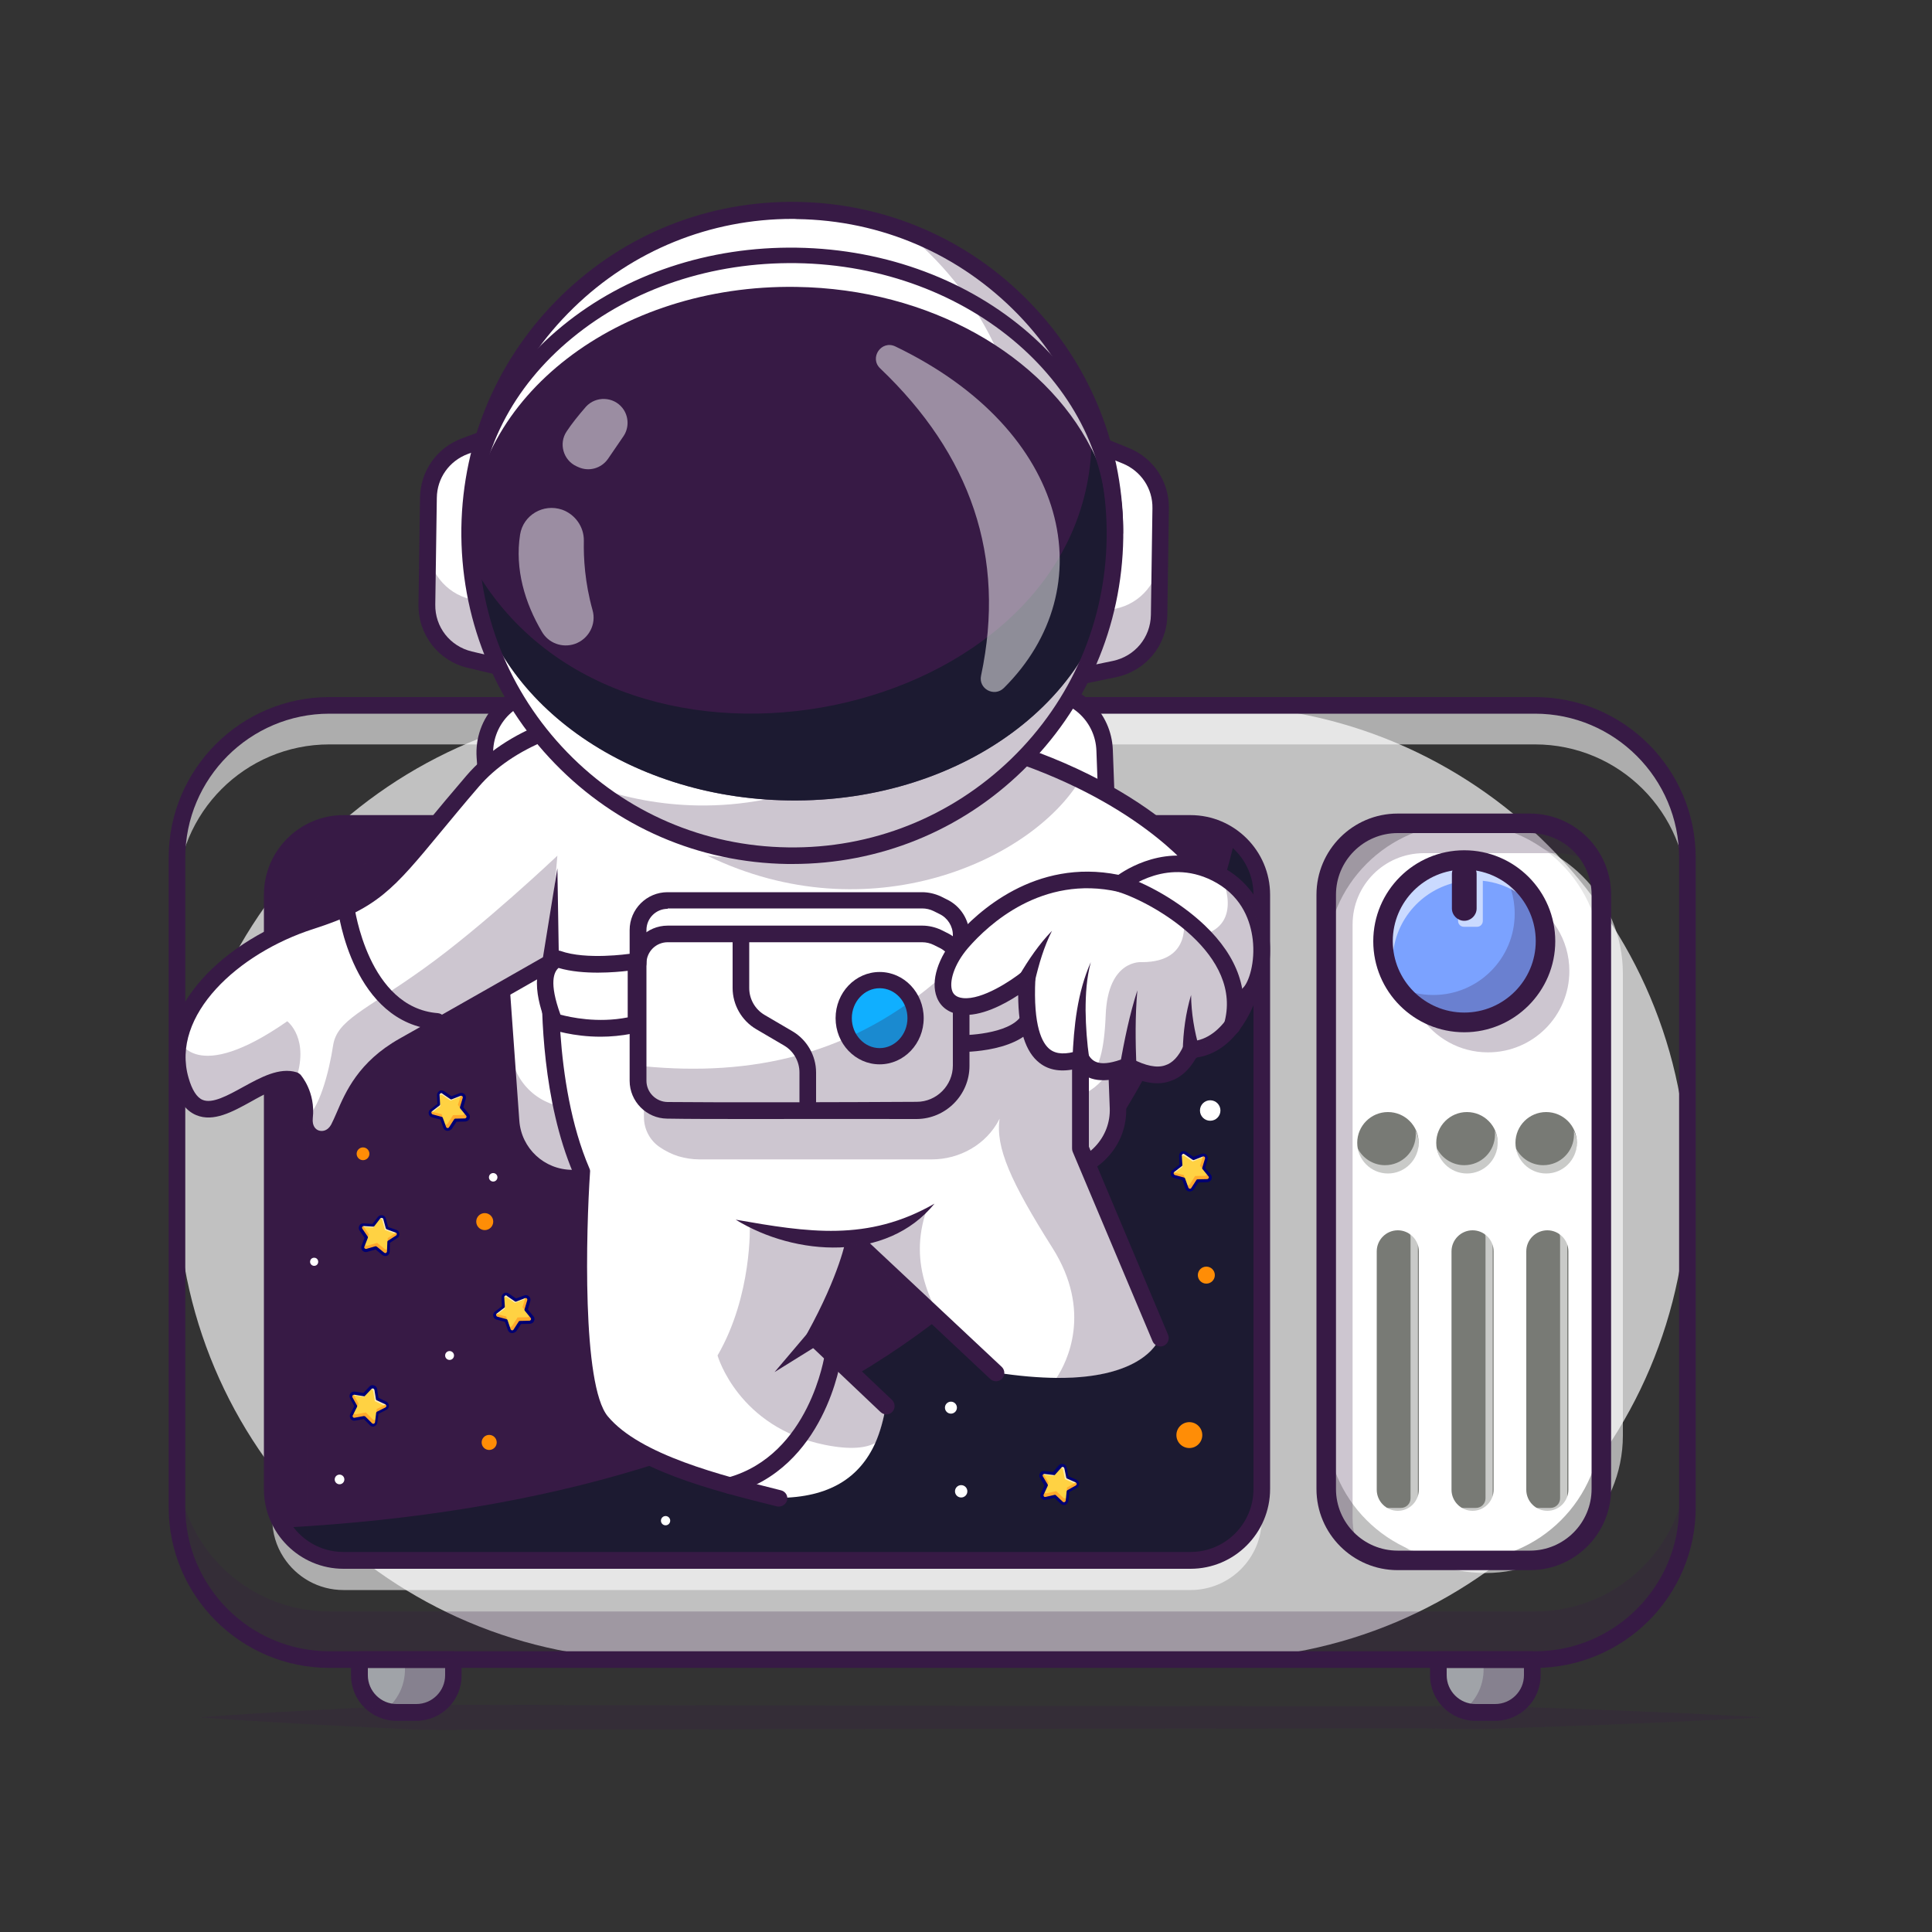 <?xml version="1.0" encoding="utf-8"?>
<!-- Generator: Adobe Illustrator 25.0.0, SVG Export Plug-In . SVG Version: 6.00 Build 0)  -->
<svg version="1.1" id="Layer_1" xmlns="http://www.w3.org/2000/svg" xmlns:xlink="http://www.w3.org/1999/xlink" x="0px" y="0px"
	 viewBox="0 0 1000 1000" style="enable-background:new 0 0 1000 1000;" xml:space="preserve">
<rect x="0" y="0" width="1000" height="1000" fill="#333333" stroke="none"/>
<style type="text/css">
	.st0{fill:#A0A3A8;}
	.st1{fill:#C1C1C1;}
	.st2{opacity:0.25;}
	.st3{fill:#371A45;}
	.st4{opacity:0.6;}
	.st5{fill:#FFFFFF;}
	.st6{opacity:0.7;}
	.st7{fill:#111A28;}
	.st8{fill:#10AFFF;}
	.st9{opacity:0.5;}
	.st10{fill:#7BA2FF;}
	.st11{fill:#787A75;}
	.st12{fill:#FFD243;}
	.st13{fill:#FFA92C;}
	.st14{fill:#000072;}
	.st15{fill:#FF8D06;}
</style>
<g>
	<g>
		<path class="st0" d="M234.7,859v8.2c0,10.6-8.6,19.2-19.2,19.2h-10.2c-2.1,0-4.1-0.3-6-1c-7.7-2.5-13.2-9.8-13.2-18.3V859
			L234.7,859L234.7,859z"/>
	</g>
	<g>
		<path class="st0" d="M768.8,886.4L768.8,886.4c-13.4,0-24.3-10.9-24.3-24.3V859h48.6v3.1C793.1,875.5,782.2,886.4,768.8,886.4z"/>
	</g>
	<g>
		<path class="st1" d="M626.5,859H338.6c-136.4,0-246.9-110.6-246.9-247l0,0c0-136.4,110.6-246.9,246.9-246.9h287.9
			c136.4,0,247,110.6,247,246.9l0,0C873.4,748.5,762.9,859,626.5,859z"/>
	</g>
	<g class="st2">
		<path class="st3" d="M873.4,755.2v24.9c0,43.6-35.3,78.9-78.9,78.9h-624c-43.6,0-78.9-35.3-78.9-78.9v-24.9
			c0,43.6,35.3,78.9,78.9,78.9h624C838.1,834.1,873.4,798.8,873.4,755.2z"/>
	</g>
	<g class="st4">
		<path class="st5" d="M653.1,478.5v307.6c0,20.4-16.5,36.9-36.9,36.9H177.8c-13,0-24.4-6.7-31-16.9c-3.8-5.8-5.9-12.7-5.9-20.1
			V478.5c0-20.4,16.5-36.9,36.9-36.9h438.4c8.7,0,16.8,3,23.1,8.1h0C647.7,456.5,653.1,466.8,653.1,478.5z"/>
	</g>
	<g class="st4">
		<path class="st5" d="M873.4,444v20.2c0-43.6-35.3-78.9-78.9-78.9h-624c-43.6,0-78.9,35.3-78.9,78.9V444
			c0-43.6,35.3-78.9,78.9-78.9h624C838.1,365.1,873.4,400.5,873.4,444z"/>
	</g>
	<g>
		<path class="st3" d="M653.1,463.1v307.6c0,20.4-16.5,36.9-36.9,36.9H177.8c-13,0-24.4-6.7-31-16.9c-3.8-5.8-5.9-12.7-5.9-20.1
			V463.1c0-20.4,16.5-36.9,36.9-36.9h438.4c8.7,0,16.8,3,23.1,8.1h0C647.7,441.1,653.1,451.5,653.1,463.1z"/>
	</g>
	<g class="st2">
		<path class="st3" d="M650.9,450.5c-5-2.5-10.7-4-16.7-4H195.8c-20.4,0-36.9,16.5-36.9,36.9v307.6c0,4.5,0.8,8.7,2.2,12.6
			c-5.9-3-10.8-7.5-14.3-12.9c-3.8-5.8-5.9-12.7-5.9-20.1V463.1c0-20.4,16.5-36.9,36.9-36.9h438.4c8.7,0,16.8,3,23.1,8.1h0
			C644.5,438.5,648.6,444.1,650.9,450.5z"/>
	</g>
	<g class="st6">
		<path class="st7" d="M653.1,463.1v307.6c0,20.4-16.5,36.9-36.9,36.9H177.8c-13,0-24.4-6.7-31-16.9
			c273.4-14.8,438-133.1,492.5-356.5h0C647.7,441.1,653.1,451.5,653.1,463.1z"/>
	</g>
	<g>
		<path class="st3" d="M616.2,812H177.8c-22.7,0-41.2-18.5-41.2-41.2V463.1c0-22.7,18.5-41.2,41.2-41.2h438.4
			c22.7,0,41.2,18.5,41.2,41.2v307.6C657.4,793.5,638.9,812,616.2,812z M177.8,430.5c-18,0-32.6,14.6-32.6,32.6v307.6
			c0,18,14.6,32.6,32.6,32.6h438.4c18,0,32.6-14.6,32.6-32.6V463.1c0-18-14.6-32.6-32.6-32.6L177.8,430.5L177.8,430.5z"/>
	</g>
	<g class="st4">
		<path class="st5" d="M768.8,814.2L768.8,814.2c-39.3,0-71.2-31.9-71.2-71.2V503.9c0-39.3,31.9-71.2,71.2-71.2l0,0
			c39.3,0,71.2,31.9,71.2,71.2V743C840,782.3,808.1,814.2,768.8,814.2z"/>
	</g>
	<g>
		<path class="st5" d="M757.7,807.7L757.7,807.7c-39.3,0-71.2-31.9-71.2-71.2V497.4c0-39.3,31.9-71.2,71.2-71.2l0,0
			c39.3,0,71.2,31.9,71.2,71.2v239.1C828.8,775.8,797,807.7,757.7,807.7z"/>
	</g>
	<g class="st2">
		<path class="st3" d="M825.3,447.4c-5.7-3.7-12.5-5.8-19.8-5.8H737c-20.4,0-36.9,16.5-36.9,36.9v307.6c0,5.6,1.3,11,3.5,15.8
			c-10.3-6.6-17.1-18.1-17.1-31.2V463.1c0-20.4,16.5-36.9,36.9-36.9h68.5C806.7,426.2,819.4,434.8,825.3,447.4z"/>
	</g>
	<g>
		<path class="st3" d="M791.9,812.7h-68.5c-23.1,0-42-18.8-42-42V463.1c0-23.1,18.8-42,42-42h68.5c23.1,0,42,18.8,42,42v307.6
			C833.9,793.9,815.1,812.7,791.9,812.7z M723.4,431.2c-17.6,0-31.9,14.3-31.9,31.9v307.6c0,17.6,14.3,31.9,31.9,31.9h68.5
			c17.6,0,31.9-14.3,31.9-31.9V463.1c0-17.6-14.3-31.9-31.9-31.9L723.4,431.2L723.4,431.2z"/>
	</g>
	<g>
		<path class="st3" d="M794.5,863.3h-624c-45.9,0-83.2-37.3-83.2-83.2V444c0-45.9,37.3-83.2,83.2-83.2h624
			c45.9,0,83.2,37.3,83.2,83.2v336.1C877.8,826,840.4,863.3,794.5,863.3z M170.5,369.4c-41.1,0-74.6,33.5-74.6,74.6v336.1
			c0,41.1,33.5,74.6,74.6,74.6h624c41.1,0,74.6-33.5,74.6-74.6V444c0-41.1-33.5-74.6-74.6-74.6L170.5,369.4L170.5,369.4z"/>
	</g>
	<g>
		<g>
			<path class="st5" d="M284.6,357.8h-1.9c-18.4,0-33,15.6-31.7,34l13.4,188.5c1.2,16.8,15.3,29.7,32.1,29.5l250.8-3.6
				c17.8-0.3,32-15.1,31.3-33l-6.9-184.9c-0.6-17.1-14.7-30.6-31.7-30.6L284.6,357.8L284.6,357.8z"/>
		</g>
		<g class="st2">
			<path class="st3" d="M547.4,606.2l-250.8,3.6c-16.9,0.2-30.9-12.7-32.1-29.5L251,391.8c-0.3-4.5,0.3-8.8,1.7-12.7l11.7,164.6
				c1.2,16.8,15.3,29.7,32.1,29.5l250.8-3.6c14.6-0.2,26.7-10.2,30.3-23.7l1,27.3C579.4,591,565.2,605.9,547.4,606.2z"/>
		</g>
		<g>
			<path class="st3" d="M296.1,614.1c-18.9,0-34.6-14.6-36-33.5l-13.4-188.5c-0.7-10,2.8-19.9,9.6-27.1c6.8-7.3,16.4-11.5,26.4-11.5
				H540c19.5,0,35.3,15.2,36,34.7l6.9,184.9c0.4,9.8-3.1,19.1-9.9,26.2c-6.7,7.1-15.8,11.1-25.6,11.2l-250.8,3.6
				C296.5,614.1,296.3,614.1,296.1,614.1z M282.7,362.1c-7.7,0-14.8,3.1-20.1,8.7c-5.2,5.6-7.8,13-7.3,20.7L268.8,580
				c1,14.4,13,25.5,27.4,25.5c0.1,0,0.3,0,0.4,0l250.8-3.6c7.5-0.1,14.4-3.1,19.5-8.5c5.1-5.4,7.8-12.5,7.5-19.9l-6.9-184.9
				c-0.5-14.8-12.6-26.4-27.4-26.4H282.7z"/>
		</g>
		<g>
			<path class="st5" d="M558.9,594.1l41.4,98.2c0,0-6.4,21.3-53.5,20.9c-8.9-0.1-19.3-0.9-31.4-2.8L442,641.6c0,0-0.1,0.5-0.3,1.6
				c-0.3,1.5-1,4.1-2.1,7.6c-2.3,7.3-6.6,18.8-14.4,33.9c-1.2,2.4-2.5,4.8-4,7.4l37.3,35.4c-1.1,7.1-2.9,13.5-5.4,19.3
				c-8,17.8-23.5,28.4-50.3,28.5c-32.1-8-74.4-18.6-91.9-39.7c-17.6-21.1-10.2-129.4-10.2-129.4c-20-46.3-16-108.5-16-108.5
				s-0.9,0.5-2.4,1.4c-10.4,5.9-52.3,29.8-73.9,41.9c-24.9,13.9-28.4,33-33.7,42.8c-5.1,9.4-17.8,6.3-17.6-4.5c0-0.5,0-0.9,0.1-1.4
				c1.1-9.5-2.9-16.1-4.6-18.4c-0.4-0.6-0.7-0.9-0.7-0.9c-18.8-5.7-48.2,36.5-58.8,0c-2.1-7.2-2.2-14.3-0.8-21.1v0
				c5.6-27.8,36.9-51.2,68.4-61.3c39.2-12.5,41.7-23.6,83.6-72.3c41.9-48.7,146.4-45.7,243.6-24.6s132.6,69,132.6,69l-61.6,97.9
				L558.9,594.1L558.9,594.1z"/>
		</g>
		<g>
			<ellipse class="st8" cx="455.3" cy="527" rx="18.6" ry="19.7"/>
		</g>
		<g>
			<path class="st3" d="M497.8,544.5c-0.1,0-0.2,0-0.3,0c-2.4,0-4.3-2-4.3-4.4c0-2.4,2-4.3,4.3-4.3c0,0,0,0,0,0l0,0
				c8.4,0,30.7-2.2,32.4-13.5c1.5-10-0.6-16.1-2.2-19.1l-17.9,7.4c-2.2,0.9-4.7-0.1-5.6-2.4c-0.9-2.2,0.2-4.7,2.3-5.6l21.1-8.7
				c1.6-0.7,3.5-0.3,4.7,0.9c0.4,0.4,9,9.3,6.1,28.8C535.4,543.9,501.6,544.5,497.8,544.5z"/>
		</g>
		<g>
			<path class="st3" d="M458.8,732.1c-1.1,0-2.1-0.4-3-1.2l-37.3-35.4c-1.4-1.3-1.8-3.5-0.8-5.2c17-30.8,20.2-48.9,20.2-49.1
				c0.3-1.6,1.4-2.9,2.9-3.4s3.2-0.2,4.3,0.9l73.4,68.8c1.7,1.6,1.8,4.4,0.2,6.1s-4.4,1.8-6.1,0.2l-68-63.8
				c-2.3,8-7.4,22.2-17.8,41.5l34.9,33.1c1.7,1.6,1.8,4.4,0.2,6.1C461.1,731.6,460,732.1,458.8,732.1z"/>
		</g>
		<g>
			<path class="st3" d="M403.1,779.8c-0.4,0-0.7,0-1-0.1c-33.7-8.4-75.7-18.9-94.2-41.1c-17.7-21.2-12.2-116.1-11.2-131.4
				c-15.8-37.3-16.6-83.4-16.2-101.7c-14.8,8.5-50.4,28.7-69.6,39.5c-18.8,10.5-24.6,24.1-28.8,34.1c-1.1,2.5-2.1,4.9-3.2,7
				c-3.4,6.3-10,9.3-16.3,7.3c-5.3-1.7-10.2-7.1-9.3-15.6c0.8-7.5-2-12.8-3.5-14.9c-5.4-0.7-12.8,3.3-19.9,7.3
				c-9.6,5.3-19.4,10.7-28.3,7c-5.6-2.3-9.6-7.9-12.2-17c-11.2-38.7,27.9-74.1,70.4-87.7c30.6-9.8,37.8-18.5,61.7-47.3
				c5.7-6.9,12.1-14.6,20-23.8c20.2-23.5,55.2-37,104.1-40c40.4-2.5,90.1,2.3,143.6,14c97.6,21.2,133.7,68.7,135.1,70.7
				c1.1,1.4,1.1,3.4,0.2,4.9l-60.9,96.8v45.7l41,97.4c0.9,2.2-0.1,4.7-2.3,5.7c-2.2,0.9-4.7-0.1-5.7-2.3l-41.4-98.2
				c-0.2-0.5-0.3-1.1-0.3-1.7v-47.8c0-0.8,0.2-1.6,0.7-2.3l59.9-95.2c-8.4-9.5-45.9-47.3-128.2-65.2
				c-117.5-25.5-204.7-17.1-239.4,23.2c-7.9,9.1-14.2,16.9-19.9,23.7c-24.4,29.5-32.6,39.4-65.7,50c-39.1,12.5-74.1,44.8-64.7,77.1
				c1.8,6.3,4.3,10.2,7.3,11.4c5,2.1,13-2.3,20.8-6.6c9.3-5.1,18.9-10.4,27.8-7.7c0.8,0.2,1.4,0.7,2,1.2c0.3,0.4,7.9,8.9,6.4,22.6
				c-0.4,3.9,1.4,5.9,3.3,6.4c1.8,0.5,4.4,0.1,6.2-3.1c0.9-1.7,1.8-3.8,2.9-6.3c4.5-10.5,11.2-26.2,32.5-38.2
				c24.6-13.8,75.8-43,76.3-43.3c1.4-0.8,3.1-0.8,4.4,0.1c1.4,0.8,2.1,2.4,2,3.9c0,0.6-3.7,61.7,15.6,106.5c0.3,0.6,0.4,1.3,0.3,2
				c-2,29.6-4.3,110.1,9.2,126.3c16.7,20,58.9,30.6,89.7,38.3c2.3,0.6,3.7,2.9,3.1,5.2C406.8,778.5,405,779.8,403.1,779.8z"/>
		</g>
		<g>
			<path class="st3" d="M377.9,773.3c-1.9,0-3.6-1.3-4.2-3.2c-0.6-2.3,0.7-4.7,3-5.3c42.4-11.7,50.1-63.3,50.2-63.8
				c0.3-2.4,2.5-4,4.9-3.7c2.4,0.3,4,2.5,3.7,4.9c-0.3,2.3-8.6,57.8-56.5,70.9C378.7,773.2,378.3,773.3,377.9,773.3z"/>
		</g>
		<g>
			<path class="st3" d="M280.7,497.6l7.8-48.2l0.8,48.8C289.2,504.5,280,503.8,280.7,497.6L280.7,497.6z"/>
		</g>
		<g>
			<path class="st3" d="M389.8,579.2c-17.5,0-33.4,0-44.5-0.2c-10.7-0.1-19.4-8.9-19.4-19.6v-78c0-10.8,8.8-19.6,19.6-19.6h131.8
				c3.3,0,6.7,0.8,9.7,2.2l3,1.5c7.2,3.4,11.8,10.7,11.8,18.7v67.5c0,15.1-12.3,27.4-27.3,27.5C452.3,579.1,418.9,579.2,389.8,579.2
				z M345.6,470.4c-6.1,0-11,4.9-11,11v78c0,6,4.9,10.9,10.9,11c29.4,0.3,93.5,0.1,129-0.1c10.3,0,18.7-8.5,18.7-18.8V484
				c0-4.6-2.7-8.9-6.9-10.9l-3-1.5c-1.8-0.9-3.9-1.4-6-1.4H345.6z"/>
		</g>
		<g>
			<path class="st3" d="M497.5,505.8c-2.4,0-4.3-1.9-4.3-4.3c0-4.6-2.7-8.9-6.9-10.9l-3-1.5c-1.8-0.9-3.9-1.4-6-1.4H345.6
				c-6.1,0-11,4.9-11,11c0,2.4-1.9,4.3-4.3,4.3s-4.3-1.9-4.3-4.3c0-10.8,8.8-19.6,19.6-19.6h131.8c3.3,0,6.7,0.8,9.7,2.2l3,1.5
				c7.2,3.4,11.8,10.7,11.8,18.7C501.8,503.8,499.9,505.8,497.5,505.8z"/>
		</g>
		<g>
			<g>
				<path class="st5" d="M646.5,514.5c0,0-8.4,27.9-30,28.9c-7.2,15-18.7,15.7-32.6,8.4c-6.9,2.7-13.1,3.9-17.8,2.2
					c-2.7-1-5-2.8-6.7-5.9c-18.2,5.9-29.7-2.9-27.9-41.4c0,0-19.6,15.8-33.5,14.3c-13.9-1.5-12.4-18.8,0-33.2s41.3-39.4,81.9-30.3
					c0,0,24.4-20.2,52.2-4c0,0,0,0,0,0C660,469.7,654.8,506.6,646.5,514.5z"/>
			</g>
			<g>
				<path class="st3" d="M599.1,560.7c-4.7,0-9.8-1.4-15.5-4.1c-12,4.3-20.8,3.1-26.1-3.5c-7.9,1.9-14.4,1-19.4-2.9
					c-7.3-5.6-11-17.1-11.1-35.1c-7.5,4.9-19.4,11.2-29.5,10.1c-6.1-0.7-10.6-3.8-12.6-9c-3.3-8.4,0.6-20.6,9.8-31.3
					c11-12.7,41-40.8,84.2-32.1c6.5-4.5,29.7-18.1,55.4-3.1c12.8,7.4,20.9,20.1,22.7,35.5c1.5,12.3-1.4,25.5-6.8,31.5
					c-1.8,5.2-10.8,28-31,30.7c-3.5,6.2-7.9,10.3-13.3,12.1C603.8,560.3,601.5,560.7,599.1,560.7z M583.9,547.5c0.7,0,1.4,0.2,2,0.5
					c7.1,3.7,12.9,4.9,17.2,3.4c3.8-1.2,6.9-4.5,9.4-9.9c0.7-1.4,2.1-2.4,3.7-2.5c18.2-0.8,26-25.6,26-25.8c0.2-0.7,0.6-1.4,1.2-1.9
					c3-2.9,6.4-13.2,5-25.1c-1.1-9-5.1-21.3-18.5-29.1c-24.8-14.4-46.4,2.9-47.3,3.6c-1,0.8-2.4,1.2-3.7,0.9
					c-39.7-9-67.5,17.2-77.7,28.9c-7.7,8.9-10,18-8.3,22.5c0.5,1.3,1.7,3.2,5.5,3.6c10,1.1,25.3-9.3,30.4-13.4
					c1.3-1.1,3.2-1.3,4.7-0.5c1.5,0.8,2.4,2.4,2.4,4c-1.2,24.5,3.5,33.4,7.6,36.5c3.3,2.5,8.1,2.7,14.7,0.6c2-0.6,4.1,0.2,5.1,2
					c2.1,3.8,6,7,19.1,1.8C582.9,547.6,583.4,547.5,583.9,547.5z"/>
			</g>
			<g>
				<path class="st3" d="M637.6,535.7c-0.4,0-0.8-0.1-1.2-0.2c-2.3-0.7-3.6-3.1-2.9-5.4c10.6-36-36.5-62.8-54.8-68.5
					c-2.3-0.7-3.5-3.1-2.8-5.4c0.7-2.3,3.1-3.5,5.4-2.8c11.4,3.5,28.8,12.8,42.1,25.4c17.5,16.6,23.8,35.2,18.4,53.8
					C641.1,534.4,639.4,535.7,637.6,535.7z"/>
			</g>
			<g>
				<path class="st3" d="M527.5,505c4.9-8.3,10.3-16.3,17-23.2c-4.2,8.3-6.8,17.3-8.9,26.3C533.8,514.6,524.5,511,527.5,505
					L527.5,505z"/>
			</g>
			<g>
				<path class="st3" d="M555.1,548.4c0.7-17.1,2.5-34.7,9.5-50.4c-2.2,8.2-2.7,16.6-2.7,25c0.1,8.3,0.7,16.8,1.9,24.9
					C564.4,554,555.3,554.6,555.1,548.4L555.1,548.4z"/>
			</g>
			<g>
				<path class="st3" d="M579.6,551.6c2.4-13.2,5-26.3,9.1-39c-1.2,13.2-1,26.4-0.5,39.6C588.2,558.5,578.8,557.9,579.6,551.6
					L579.6,551.6z"/>
			</g>
			<g>
				<path class="st3" d="M612.2,544c0.2-9.9,1.5-19.6,4.3-29c0.1,9.4,1.7,18.8,4.3,27.8C622.4,549.3,612.5,550.7,612.2,544
					L612.2,544z"/>
			</g>
			<g class="st2">
				<path class="st3" d="M646.5,514.5c0,0-8.4,27.9-30,28.9c-7.2,15-18.7,15.7-32.6,8.4c-6.9,2.7-13.1,3.9-17.8,2.2
					c2-1.9,5.4-8.2,6.2-28.5c1.1-29.3,18.8-27.5,18.8-27.5c26.5,0,21.4-22.8,21.4-22.8l9.9,8.8c21.5-6,10.1-29.7,9.8-30.5
					C660,469.7,654.8,506.6,646.5,514.5z"/>
			</g>
		</g>
		<g>
			<path class="st3" d="M418.1,574.6c-2.4,0-4.3-1.9-4.3-4.3v-15.2c0-5.7-3-11-7.9-13.9l-14.5-8.5c-7.5-4.4-12.2-12.6-12.2-21.3
				v-24.2c0-2.4,1.9-4.3,4.3-4.3s4.3,1.9,4.3,4.3v24.2c0,5.7,3,11,7.9,13.9l14.5,8.5c7.5,4.4,12.2,12.6,12.2,21.3v15.2
				C422.5,572.7,420.5,574.6,418.1,574.6z"/>
		</g>
		<g>
			<path class="st3" d="M455.3,550.9c-12.6,0-22.8-10.7-22.8-23.9c0-13.2,10.2-23.9,22.8-23.9s22.8,10.7,22.8,23.9
				C478.1,540.2,467.9,550.9,455.3,550.9z M455.3,511.5c-7.9,0-14.4,7-14.4,15.5c0,8.5,6.5,15.5,14.4,15.5s14.4-7,14.4-15.5
				C469.7,518.4,463.3,511.5,455.3,511.5z"/>
		</g>
		<g>
			<path class="st5" d="M326.4,530.7c-21.3,4.3-39.6-2-39.6-2c-5.9-15.6-7-27.6,1.8-32.5c14.5,5.3,37.9,1.7,37.9,1.7h2.8v32.2
				L326.4,530.7z"/>
		</g>
		<g>
			<path class="st3" d="M310.9,536.6c-14.4,0-24.9-3.6-25.5-3.8c-1.2-0.4-2.2-1.3-2.6-2.5c-2.8-7.3-11.2-29.6,3.7-37.8
				c1.1-0.6,2.4-0.7,3.6-0.3c13.3,4.8,35.5,1.5,35.7,1.5c0.2,0,0.4,0,0.6,0h2.8c2.4,0,4.3,1.9,4.3,4.3v32.2c0,2.1-1.5,3.8-3.5,4.2
				l-2.8,0.6C321.5,536.1,316,536.6,310.9,536.6z M290.1,525.2c5,1.3,19.1,4.5,34.8,1.4v-24.1c-6,0.7-23,2.3-35.8-1.5
				C286.8,503,284,508.4,290.1,525.2z"/>
		</g>
		<g>
			<path class="st3" d="M380.8,631.3c37.2,6.5,68.3,11.6,102.9-8.3C459,653.4,411.7,650.3,380.8,631.3L380.8,631.3z"/>
		</g>
		<g>
			<path class="st3" d="M424.4,695.6l-23.5,14.6l17.9-21.1C423.3,684.2,429.8,691.8,424.4,695.6L424.4,695.6z"/>
		</g>
		<g>
			<path class="st3" d="M226.2,533c-0.1,0-0.2,0-0.3,0c-43.2-3.4-50.8-60.4-51.1-62.8c-0.3-2.4,1.4-4.5,3.8-4.8
				c2.4-0.3,4.5,1.4,4.8,3.7l0,0c0.1,0.5,7.1,52.5,43.2,55.3c2.4,0.2,4.1,2.3,4,4.6C230.4,531.3,228.5,533,226.2,533z"/>
		</g>
		<g>
			<g>
				<path class="st5" d="M259.7,223.9l-19.1,7.1c-11.2,4.2-18.7,14.8-18.9,26.7l-0.8,55.2c-0.2,13.6,9.1,25.5,22.3,28.6l24.1,5.7"/>
			</g>
			<g>
				<path class="st5" d="M563.8,228.4l18.9,7.7c11.1,4.5,18.2,15.3,18,27.2l-0.8,55.2c-0.2,13.6-9.8,25.2-23.1,27.9l-24.2,5"/>
			</g>
			<g class="st2">
				<path class="st3" d="M267.3,347.2l-24.1-5.7c-13.2-3.1-22.5-15-22.3-28.6l0.5-31.3c-0.2,13.6,9.1,25.5,22.3,28.6l21.6,5.1
					L267.3,347.2z"/>
			</g>
			<g class="st2">
				<path class="st3" d="M600.4,287.2l-0.5,31.3c-0.2,13.6-9.8,25.2-23.1,27.9l-24.2,5l2.9-31.8l21.8-4.5
					C590.6,312.4,600.2,300.7,600.4,287.2z"/>
			</g>
			<g>
				<path class="st3" d="M267.3,351.5c-0.3,0-0.7,0-1-0.1l-24.1-5.7c-15.3-3.6-25.8-17.1-25.6-32.9l0.8-55.2
					c0.2-13.8,8.7-25.9,21.7-30.7l19.1-7.1c2.2-0.8,4.7,0.3,5.5,2.5s-0.3,4.7-2.5,5.6l-19.1,7.1c-9.6,3.6-15.9,12.5-16,22.7
					l-0.8,55.2c-0.2,11.6,7.6,21.6,18.9,24.3l24.1,5.7c2.3,0.5,3.8,2.9,3.2,5.2C271,350.2,269.2,351.5,267.3,351.5z"/>
			</g>
			<g>
				<path class="st3" d="M552.6,355.7c-2,0-3.8-1.4-4.2-3.5c-0.5-2.3,1-4.6,3.4-5.1l24.2-5c11.4-2.4,19.5-12.1,19.7-23.8l0.8-55.2
					c0.2-10.2-5.9-19.3-15.4-23.2l-18.9-7.7c-2.2-0.9-3.3-3.4-2.4-5.6c0.9-2.2,3.4-3.3,5.6-2.4l18.9,7.7
					c12.8,5.2,20.9,17.5,20.7,31.3l-0.8,55.2c-0.2,15.7-11.2,28.9-26.5,32.1l-24.2,5C553.2,355.7,552.9,355.7,552.6,355.7z"/>
			</g>
			<g>
				
					<ellipse transform="matrix(0.707 -0.707 0.707 0.707 -74.989 370.849)" class="st5" cx="410.2" cy="275.9" rx="167" ry="167"/>
			</g>
			<g class="st2">
				<path class="st3" d="M407.7,442.9c-38.2-0.6-73.3-14-101.1-36c17.1,6.2,35.5,9.7,54.7,10c92.2,1.4,168.1-72.3,169.4-164.5
					c0.8-54-24.1-102.3-63.4-133.4c65,23.6,110.9,86.4,109.9,159.4C575.8,370.6,499.9,444.3,407.7,442.9z"/>
			</g>
			<g>
				<path class="st3" d="M577,283.9c-1.1,73.4-76.7,131.8-168.9,130.4C324,413.1,255.2,362.6,244.6,298c-1-6.2-1.5-12.6-1.4-19.1
					c1.1-73.4,76.7-131.8,168.9-130.4c69.3,1,128.2,35.5,152.8,83.7v0C573,248.2,577.3,265.7,577,283.9z"/>
			</g>
			<g class="st6">
				<path class="st7" d="M577,283.9c-1.1,73.4-76.7,131.8-168.9,130.4C324,413.1,255.2,362.6,244.6,298c1.2-1.6,2-2.4,2-2.4
					c75.9,128.3,311.6,77.8,318.3-63.4C573,248.2,577.3,265.7,577,283.9z"/>
			</g>
			<g>
				<path class="st3" d="M410.2,447.2c-0.9,0-1.7,0-2.6,0c-45.8-0.7-88.5-19.1-120.4-52c-31.9-32.8-49-76.1-48.4-121.9
					c0.7-45.8,19.1-88.5,51.9-120.4s76-49.1,121.9-48.4c45.8,0.7,88.5,19.1,120.4,52s49,76.1,48.4,121.9
					c-0.7,45.8-19.1,88.5-52,120.4C497.3,430.1,455,447.2,410.2,447.2z M410.1,113.3c-42.5,0-82.7,16.3-113.2,46
					c-31.2,30.3-48.7,70.9-49.3,114.3c-0.6,43.4,15.7,84.5,45.9,115.7s70.9,48.7,114.3,49.3c43.4,0.7,84.5-15.7,115.7-45.9
					c31.2-30.3,48.7-70.9,49.3-114.3s-15.7-84.5-45.9-115.7c-30.3-31.2-70.9-48.7-114.3-49.3C411.7,113.3,410.9,113.3,410.1,113.3z"
					/>
			</g>
			<g>
				<path class="st3" d="M577.2,279.7C577.2,279.7,577.1,279.7,577.2,279.7c-2.3,0-4.1-1.9-4.1-4.1c1.1-75.6-71.1-138.1-160.9-139.4
					c-43.7-0.6-84.9,13.1-116,38.7c-31,25.4-48.3,59.5-48.9,96c0,2.2-1.9,4.1-4.1,4c-2.2,0-4-1.9-4-4.1c0.6-38.9,19-75.2,51.9-102.1
					c32.7-26.8,75.8-41.2,121.3-40.5c94.3,1.4,170.1,67.6,168.9,147.7C581.2,278,579.4,279.7,577.2,279.7z"/>
			</g>
			<g class="st9">
				<path class="st5" d="M507.8,349.7c13.1-61.8-5.5-114.5-52.2-159c-5.8-5.5,0.6-14.8,7.8-11.4c90.9,43.7,107.9,125.4,56.2,176.8
					C514.6,361,506.3,356.5,507.8,349.7z"/>
			</g>
			<g class="st9">
				<path class="st5" d="M302.2,279.9c-0.2,8.8,0.5,21.6,4.5,35.9c2.1,7.3-2,15-9.2,17.5l0,0c-6.5,2.2-13.6-0.4-17-6.3
					c-8.8-14.8-14.1-32.5-11.3-50.3c1.6-10.1,12-16.2,21.7-12.9l0,0C297.7,266.2,302.3,272.7,302.2,279.9z"/>
			</g>
			<g class="st9">
				<path class="st5" d="M322.2,211.2L322.2,211.2c3.3,4.2,3.5,10.2,0.5,14.6l-8,11.7c-3.5,5-10,6.8-15.5,4.2l-0.9-0.4
					c-6.8-3.2-9.2-11.8-5-18c2.5-3.8,5.9-8.1,10-12.8C308.4,204.9,317.5,205.2,322.2,211.2z"/>
			</g>
		</g>
		<g class="st2">
			<path class="st3" d="M559.1,403.6c-25,41.6-108.9,80.1-193,39.3c72.5,7.4,129.5-6.9,165.4-50.9L559.1,403.6z"/>
		</g>
		<g class="st2">
			<path class="st3" d="M288.5,442.9l-1.8,20.4l-1.8,23.9l-2.4,12.2c-10.4,5.9-52.3,29.8-73.9,41.9c-24.9,13.9-28.4,33-33.7,42.8
				c-5.1,9.4-17.8,6.3-17.6-4.5c7.7-4,13.1-25.1,15.1-38.4c2-13.3,16.1-17.8,46.7-39.7C249.8,479.6,288.5,442.9,288.5,442.9z"/>
		</g>
		<g class="st2">
			<path class="st3" d="M152.8,559.8c-0.4-0.6-0.7-0.9-0.7-0.9c-18.8-5.7-48.2,36.5-58.8,0c-2.1-7.2-2.2-14.3-0.8-21.1
				c0.3,0.8,8.4,24.1,56.2-9.2C148.7,528.7,160.7,537.5,152.8,559.8z"/>
		</g>
		<g class="st2">
			<path class="st3" d="M479.6,626.3c-9.7,28.2,2.3,51,18,72.9c0,0-56.3-55.8-54.8-55.8c1.5,0,20.6-8,20.6-8"/>
		</g>
		<g class="st2">
			<path class="st3" d="M458.6,727.5c-1.1,7.1-2.9,13.5-5.4,19.3c-4.9,2.7-12.9,3.7-26,1.1c-45.2-9-55.8-46.3-55.8-46.3
				c18.1-31.2,16.7-67.7,16.7-67.7l53.5,9.3l1.1,0.2l-3.1,7.4l-14.4,33.9c-1.2,2.4-2.5,4.8-4,7.4L458.6,727.5z"/>
		</g>
		<g class="st2">
			<path class="st3" d="M600.3,692.4c0,0-6.4,21.3-53.5,20.9c5.5-8.3,18.7-34.5-2-67.3c-21.8-34.5-29.6-52.2-27.4-67
				c-0.1,0.1-0.1,0.3-0.2,0.4c-6.6,12.9-20.4,20.7-34.9,20.7H362c-3.7,0-7.3-0.6-10.8-1.6c-3.5-1.1-6.7-2.7-9.8-4.8
				c-5.1-3.5-8.1-9.3-8.1-15.5v-26.3c55.3,5.3,107.8-5.3,154.7-46.9l2.7,15.5c7.1,11.2,28.9-3.3,30.1-4.1c0,0,0.1,0,0.1,0l10.3-8.8
				l9.4,40.6l16.3,3.8l1.8,18.6v23.7L600.3,692.4z"/>
		</g>
	</g>
	<g>
		<circle class="st10" cx="757.9" cy="487.1" r="42.1"/>
	</g>
	<g class="st2">
		<path class="st3" d="M799.9,487.1c0,23.2-18.8,42.1-42.1,42.1c-14.7,0-27.5-7.5-35.1-18.8c5.8,3,12.3,4.6,19.2,4.6
			c23.2,0,42.1-18.8,42.1-42.1c0-8.6-2.6-16.6-7-23.2C790.6,456.7,799.9,470.8,799.9,487.1z"/>
	</g>
	<g class="st2">
		<path class="st3" d="M812.3,502.6c0,23.2-18.8,42.1-42.1,42.1c-14.7,0-27.5-7.5-35.1-18.8c5.8,3,12.3,4.6,19.2,4.6
			c23.2,0,42.1-18.8,42.1-42.1c0-8.6-2.6-16.6-7-23.2C803,472.1,812.3,486.3,812.3,502.6z"/>
	</g>
	<g class="st4">
		<path class="st5" d="M798,474.5c-6.7-10.2-17.7-17.3-30.5-18.6v20.8c0,1.6-1.3,3-2.9,3h-6.9c-1.6,0-3-1.3-3-3v-20.2
			c-19.3,3.8-33.9,20.8-33.9,41.3c0,4.4,0.7,8.6,1.9,12.6c-4.4-6.6-7-14.6-7-23.2c0-23.2,18.8-42.1,42.1-42.1
			C776.7,445.1,792.7,457.5,798,474.5z"/>
	</g>
	<g>
		<path class="st3" d="M757.9,534.3c-26,0-47.1-21.1-47.1-47.1c0-26,21.1-47.1,47.1-47.1s47.1,21.1,47.1,47.1
			C805,513.1,783.8,534.3,757.9,534.3z M757.9,450.1c-20.4,0-37,16.6-37,37c0,20.4,16.6,37,37,37s37-16.6,37-37
			C794.9,466.7,778.3,450.1,757.9,450.1z"/>
	</g>
	<g>
		<path class="st3" d="M757.9,446L757.9,446c-3.5,0-6.4,2.9-6.4,6.4v17.8c0,3.5,2.9,6.4,6.4,6.4l0,0c3.5,0,6.4-2.9,6.4-6.4v-17.8
			C764.3,448.9,761.4,446,757.9,446z"/>
	</g>
	<g>
		<circle class="st11" cx="718.4" cy="591.5" r="15.9"/>
	</g>
	<g>
		<circle class="st11" cx="759.3" cy="591.5" r="15.9"/>
	</g>
	<g>
		<circle class="st11" cx="800.3" cy="591.5" r="15.9"/>
	</g>
	<g class="st4">
		<path class="st5" d="M734.3,592.1c0,8.8-7.1,15.9-15.9,15.9c-8,0-14.7-6-15.7-13.7c2.6,5.2,8,8.8,14.2,8.8
			c8.8,0,15.9-7.1,15.9-15.9c0-0.7,0-1.5-0.2-2.2C733.7,587.2,734.3,589.5,734.3,592.1z"/>
	</g>
	<g class="st4">
		<path class="st5" d="M775.3,592.1c0,8.8-7.1,15.9-15.9,15.9c-8,0-14.7-6-15.7-13.7c2.6,5.2,8,8.8,14.2,8.8
			c8.8,0,15.9-7.1,15.9-15.9c0-0.7,0-1.5-0.2-2.2C774.7,587.2,775.3,589.5,775.3,592.1z"/>
	</g>
	<g class="st4">
		<path class="st5" d="M816.2,592.1c0,8.8-7.1,15.9-15.9,15.9c-8,0-14.7-6-15.7-13.7c2.6,5.2,8,8.8,14.2,8.8
			c8.8,0,15.9-7.1,15.9-15.9c0-0.7,0-1.5-0.2-2.2C815.6,587.2,816.2,589.5,816.2,592.1z"/>
	</g>
	<g>
		<path class="st11" d="M762.2,782L762.2,782c-6,0-10.9-4.9-10.9-10.9V647.7c0-6,4.9-10.9,10.9-10.9l0,0c6,0,10.9,4.9,10.9,10.9V771
			C773.1,777.1,768.2,782,762.2,782z"/>
	</g>
	<g>
		<path class="st11" d="M800.9,782L800.9,782c-6,0-10.9-4.9-10.9-10.9V647.7c0-6,4.9-10.9,10.9-10.9l0,0c6,0,10.9,4.9,10.9,10.9V771
			C811.8,777.1,806.9,782,800.9,782z"/>
	</g>
	<g>
		<path class="st11" d="M723.5,782L723.5,782c-6,0-10.9-4.9-10.9-10.9V647.7c0-6,4.9-10.9,10.9-10.9l0,0c6,0,10.9,4.9,10.9,10.9V771
			C734.4,777.1,729.5,782,723.5,782z"/>
	</g>
	<g class="st4">
		<path class="st5" d="M772.6,642.3v135.1c0,2.8-2.3,5-5,5h-11.8c-1.6,0-3-0.7-3.9-1.9c0,0,0.1,0,0.2,0h11.8c2.8,0,5-2.2,5-5V640.4
			c0-1.2-0.4-2.3-1.1-3.1C770.4,637.3,772.6,639.5,772.6,642.3z"/>
	</g>
	<g class="st4">
		<path class="st5" d="M811.2,642.3v135.1c0,2.8-2.2,5-5,5h-11.8c-1.6,0-3-0.7-3.9-1.9c0.1,0,0.1,0,0.2,0h11.8c2.8,0,5-2.2,5-5
			V640.4c0-1.2-0.4-2.3-1.1-3.1C809.1,637.3,811.2,639.5,811.2,642.3z"/>
	</g>
	<g class="st4">
		<path class="st5" d="M733.9,642.3v135.1c0,2.8-2.2,5-5,5H717c-1.6,0-3-0.7-3.9-1.9c0,0,0.1,0,0.2,0h11.8c2.8,0,5-2.2,5-5V640.4
			c0-1.2-0.4-2.3-1.1-3.1C731.7,637.3,733.9,639.5,733.9,642.3z"/>
	</g>
	<g>
		<path class="st3" d="M215.4,890.7h-10.2c-13,0-23.5-10.6-23.5-23.5V859c0-2.4,1.9-4.3,4.3-4.3h48.6c2.4,0,4.3,1.9,4.3,4.3v8.2
			C239,880.2,228.4,890.7,215.4,890.7z M190.4,863.3v3.8c0,8.2,6.7,14.9,14.9,14.9h10.2c8.2,0,14.9-6.7,14.9-14.9v-3.8H190.4z"/>
	</g>
	<g>
		<path class="st3" d="M773.9,890.7h-10.2c-13,0-23.5-10.6-23.5-23.5V859c0-2.4,1.9-4.3,4.3-4.3h48.6c2.4,0,4.3,1.9,4.3,4.3v8.2
			C797.4,880.2,786.9,890.7,773.9,890.7z M748.8,863.3v3.8c0,8.2,6.7,14.9,14.9,14.9h10.2c8.2,0,14.9-6.7,14.9-14.9v-3.8H748.8z"/>
	</g>
	<g class="st2">
		<path class="st3" d="M234.7,859v8.2c0,10.6-8.6,19.2-19.2,19.2h-10.2c-2.1,0-4.1-0.3-6-1c9.8-8.3,11.2-18.4,9.9-26.4L234.7,859
			L234.7,859z"/>
	</g>
	<g class="st2">
		<path class="st3" d="M793,859v8.2c0,10.6-8.6,19.2-19.2,19.2h-10.2c-2.1,0-4.1-0.3-6-1c9.8-8.3,11.2-18.4,9.9-26.4L793,859
			L793,859z"/>
	</g>
	<g class="st2">
		<path class="st3" d="M103.5,888.9c33.7-2.6,67.4-4.2,101.1-5.8c8.4-0.5,16.9-0.6,25.3-0.7l25.3,0.1l50.6,0.1l202.3,0.4l202.3,0.2
			l25.3,0c8.4,0,16.9-0.4,25.3-0.4c8.4,0,16.9,0.5,25.3,0.7l25.3,0.9c16.9,0.5,33.7,1.3,50.6,2c8.4,0.3,16.9,0.7,25.3,1.2l25.3,1.3
			l-25.3,1.3c-8.4,0.4-16.9,0.8-25.3,1.2c-16.9,0.7-33.7,1.5-50.6,2l-25.3,0.9c-8.4,0.3-16.9,0.7-25.3,0.7c-8.4,0-16.9-0.4-25.3-0.4
			l-25.3,0l-202.3,0.2l-202.3,0.4l-50.6,0.1l-25.3,0.1c-8.4,0-16.9-0.2-25.3-0.7C171,893.1,137.2,891.4,103.5,888.9z"/>
	</g>
	<g>
		<g>
			<path class="st12" d="M199.1,630.8l1.3,4.8l4.6,1.7c1.3,0.5,1.4,2.2,0.3,2.9l-4.2,2.7l-0.2,4.9c0,1.3-1.6,2-2.6,1.2l-3.8-3.1
				l-4.8,1.4c-1.3,0.4-2.4-0.9-1.9-2.1l1.8-4.6l-2.8-4.1c-0.8-1.1,0.1-2.6,1.4-2.5l4.9,0.3l3-3.9
				C197.1,629.2,198.8,629.5,199.1,630.8z"/>
		</g>
		<g>
			<path class="st13" d="M201,647.8c0,1.3-1.6,2-2.6,1.2l-3.8-3.1l-4.8,1.4c-1.3,0.4-2.4-0.9-1.9-2.1l0.6-1.4
				c0.3,0.7,1.1,1.2,1.9,0.9l4.8-1.4l3.8,3.1c0.7,0.6,1.6,0.4,2.1-0.1L201,647.8z"/>
		</g>
		<g class="st4">
			<path class="st5" d="M188.3,633.9l5.7,0.4l-0.9,1.1l-4.8-0.3l-0.2-0.3c-0.2-0.2-0.2-0.5-0.2-0.8
				C188.1,633.9,188.2,633.8,188.3,633.9z"/>
		</g>
		<g class="st4">
			<path class="st5" d="M205.4,637.4c-0.1,0.2-0.3,0.5-0.5,0.6l-0.7,0.5c-0.1-0.1-0.2-0.1-0.4-0.2l-4.6-1.7l-1.3-4.8
				c-0.2-0.9-1.2-1.4-2-1.2l0.4-0.5c0.8-1.1,2.5-0.7,2.8,0.6l1.3,4.8l4.6,1.7C205.2,637.3,205.3,637.4,205.4,637.4z"/>
		</g>
		<g>
			<path class="st13" d="M190.2,641.1l-3.3-4.7c-0.6-0.9-0.2-2,0.7-2.4l3.4,4.9L190.2,641.1z"/>
		</g>
		<g>
			<path class="st13" d="M205.4,640.1l-4.8,3l0.1-2.3l5-3.1C206.3,638.3,206.3,639.6,205.4,640.1z"/>
		</g>
		<g>
			<path class="st14" d="M199.4,649.4c-0.4,0-0.8-0.1-1.1-0.4l-3.8-3.1l-4.7,1.4c-0.6,0.2-1.3,0-1.7-0.5c-0.4-0.5-0.6-1.2-0.3-1.8
				l1.8-4.6l-2.8-4.1c-0.4-0.5-0.4-1.2-0.1-1.8c0.3-0.6,0.9-0.9,1.6-0.9l4.9,0.3l3-3.9c0.4-0.5,1-0.7,1.7-0.6
				c0.6,0.1,1.1,0.6,1.3,1.2l1.2,4.7l4.6,1.7c0.6,0.2,1,0.8,1.1,1.4c0.1,0.7-0.2,1.3-0.8,1.6l-4.1,2.7l-0.2,4.9c0,0.7-0.4,1.2-1,1.5
				C199.9,649.4,199.7,649.4,199.4,649.4z M194.6,645.7L194.6,645.7l3.9,3.2c0.5,0.4,1.1,0.5,1.6,0.2c0.5-0.2,0.9-0.8,0.9-1.3l0.2-5
				l0,0l4.2-2.7c0.5-0.3,0.8-0.9,0.7-1.5c-0.1-0.6-0.4-1.1-1-1.3l-4.7-1.7l0,0l-1.3-4.8c-0.1-0.6-0.6-1-1.2-1.1
				c-0.6-0.1-1.1,0.1-1.5,0.6l-3.1,3.9h0l-4.9-0.3c-0.6,0-1.1,0.3-1.4,0.8c-0.3,0.5-0.3,1.1,0.1,1.6l2.8,4.1l0,0l-1.8,4.6
				c-0.2,0.5-0.1,1.2,0.3,1.6c0.4,0.4,1,0.6,1.6,0.4L194.6,645.7z"/>
		</g>
		<g>
			<path class="st14" d="M199.4,650.1c-0.5,0-1.1-0.2-1.5-0.5l-3.5-2.9l-4.4,1.3c-0.9,0.2-1.8,0-2.4-0.7s-0.8-1.6-0.5-2.4l1.6-4.2
				l-2.6-3.8c-0.5-0.7-0.5-1.7-0.1-2.5c0.4-0.8,1.2-1.2,2.2-1.2l4.6,0.3l2.8-3.6c0.6-0.7,1.4-1,2.3-0.9c0.9,0.2,1.6,0.8,1.8,1.7
				l1.2,4.4l4.3,1.5c0.9,0.3,1.4,1,1.5,2c0.1,0.9-0.3,1.8-1.1,2.2l-3.8,2.5l-0.1,4.6c0,0.9-0.6,1.7-1.4,2.1
				C200.1,650,199.7,650.1,199.4,650.1z M194.6,645.1c0.2,0,0.3,0.1,0.5,0.2l3.8,3.1c0.3,0.2,0.6,0.3,0.9,0.1s0.5-0.4,0.5-0.8
				l0.2-4.9c0-0.2,0.1-0.5,0.3-0.6l4.2-2.7c0.3-0.2,0.4-0.5,0.4-0.8c0-0.3-0.2-0.6-0.6-0.7l-4.6-1.7c-0.2-0.1-0.4-0.3-0.5-0.5
				l-1.3-4.8l0,0c-0.1-0.3-0.3-0.6-0.7-0.6c-0.3-0.1-0.7,0-0.9,0.3l-3,3.9c-0.1,0.2-0.4,0.3-0.6,0.3l-4.9-0.3
				c-0.4,0-0.6,0.2-0.8,0.4c-0.2,0.3-0.1,0.6,0,0.9l2.8,4.1c0.1,0.2,0.2,0.5,0.1,0.7l-1.8,4.6c-0.1,0.3-0.1,0.7,0.2,0.9
				s0.6,0.3,0.9,0.2l4.8-1.4C194.4,645.1,194.5,645.1,194.6,645.1z"/>
		</g>
	</g>
	<g>
		<g>
			<path class="st12" d="M229.4,565.3l4.1,2.8l4.6-1.8c1.2-0.5,2.5,0.7,2.1,2l-1.4,4.7l3.1,3.8c0.8,1,0.1,2.6-1.2,2.6l-4.9,0.1
				l-2.7,4.2c-0.7,1.1-2.4,0.9-2.9-0.3l-1.6-4.7l-4.8-1.3c-1.3-0.3-1.6-2-0.6-2.8l3.9-3l-0.3-4.9
				C226.8,565.4,228.3,564.6,229.4,565.3z"/>
		</g>
		<g>
			<path class="st13" d="M241.9,576.9c0.8,1,0.1,2.6-1.2,2.6l-4.9,0.1l-2.7,4.2c-0.7,1.1-2.4,0.9-2.9-0.3l-0.5-1.5
				c0.7,0.3,1.6,0.2,2.1-0.6l2.7-4.2l4.9-0.1c0.9,0,1.5-0.7,1.6-1.5L241.9,576.9z"/>
		</g>
		<g class="st4">
			<path class="st5" d="M223.2,574.7l4.6-3.5l0.1,1.4l-3.8,2.9l-0.4-0.1c-0.3-0.1-0.5-0.2-0.7-0.4
				C223,574.9,223.1,574.8,223.2,574.7z"/>
		</g>
		<g class="st4">
			<path class="st5" d="M238.4,566.2c0.1,0.3,0.1,0.5,0,0.8l-0.2,0.8c-0.1,0-0.3,0-0.4,0.1l-4.6,1.8l-4.1-2.8
				c-0.8-0.5-1.8-0.3-2.2,0.4l0-0.6c-0.1-1.3,1.4-2.2,2.5-1.4l4.1,2.8l4.6-1.8C238.2,566.3,238.3,566.3,238.4,566.2z"/>
		</g>
		<g>
			<path class="st13" d="M229.3,578.9l-5.5-1.4c-1-0.3-1.5-1.4-1-2.3l5.8,1.5L229.3,578.9z"/>
		</g>
		<g>
			<path class="st13" d="M240.2,568.3l-1.7,5.4l-1.5-1.8l1.8-5.6C239.7,566.3,240.5,567.3,240.2,568.3z"/>
		</g>
		<g>
			<path class="st14" d="M231.7,584.6c-0.1,0-0.1,0-0.2,0c-0.6-0.1-1.2-0.5-1.4-1.1l-1.6-4.6l-4.7-1.3c-0.6-0.2-1.1-0.7-1.2-1.3
				c-0.1-0.6,0.1-1.3,0.6-1.7l3.9-3l-0.3-4.9c0-0.7,0.3-1.2,0.9-1.6c0.6-0.3,1.2-0.3,1.8,0.1l4,2.8l4.6-1.8c0.6-0.2,1.3-0.1,1.8,0.3
				s0.7,1.1,0.5,1.7l-1.4,4.7l3.1,3.8c0.4,0.5,0.5,1.2,0.2,1.8c-0.3,0.6-0.8,1-1.5,1l-4.9,0.1l-2.7,4.1
				C232.8,584.3,232.3,584.6,231.7,584.6z M228.4,565.1c-0.3,0-0.5,0.1-0.8,0.2c-0.5,0.3-0.8,0.8-0.8,1.4l0.3,5l0,0l-3.9,3
				c-0.5,0.4-0.7,0.9-0.6,1.5c0.1,0.6,0.5,1,1.1,1.2l4.8,1.3l0,0l1.7,4.7c0.2,0.5,0.7,0.9,1.3,1c0.6,0.1,1.1-0.2,1.5-0.7l2.7-4.2h0
				l4.9-0.1c0.6,0,1.1-0.3,1.4-0.9c0.2-0.5,0.2-1.1-0.2-1.6l-3.1-3.9l0,0l1.4-4.7c0.2-0.6,0-1.2-0.4-1.6c-0.4-0.4-1-0.5-1.6-0.3
				l-4.7,1.8l0,0l-4.1-2.8C229,565.2,228.7,565.1,228.4,565.1z"/>
		</g>
		<g>
			<path class="st14" d="M231.7,585.3c-0.1,0-0.2,0-0.3,0c-0.9-0.1-1.6-0.7-1.9-1.5l-1.5-4.3l-4.4-1.2c-0.9-0.2-1.5-0.9-1.7-1.8
				c-0.2-0.9,0.2-1.8,0.9-2.3l3.6-2.8l-0.2-4.5c0-0.9,0.4-1.7,1.2-2.2s1.7-0.4,2.5,0.1l0,0l3.8,2.6l4.3-1.6c0.8-0.3,1.8-0.1,2.4,0.5
				c0.7,0.6,0.9,1.5,0.7,2.4l-1.3,4.4l2.9,3.5c0.6,0.7,0.7,1.7,0.3,2.5c-0.4,0.8-1.2,1.3-2.1,1.4l-4.6,0.1l-2.5,3.8
				C233.2,584.9,232.5,585.3,231.7,585.3z M228.4,565.8c-0.1,0-0.3,0-0.4,0.1c-0.3,0.2-0.5,0.5-0.5,0.8l0.3,4.9
				c0,0.2-0.1,0.5-0.3,0.6l-3.9,3c-0.3,0.2-0.4,0.5-0.3,0.9c0.1,0.3,0.3,0.6,0.6,0.7l4.8,1.3c0.2,0.1,0.4,0.2,0.5,0.5l1.7,4.7
				c0.1,0.3,0.4,0.5,0.7,0.6c0.3,0,0.6-0.1,0.8-0.4l2.7-4.2c0.1-0.2,0.4-0.3,0.6-0.3l4.9-0.1c0.3,0,0.6-0.2,0.8-0.5
				c0.1-0.3,0.1-0.7-0.1-0.9l-3.1-3.8c-0.1-0.2-0.2-0.4-0.1-0.7l1.4-4.7c0.1-0.3,0-0.7-0.2-0.9c-0.2-0.2-0.6-0.3-0.9-0.2l-4.6,1.8
				c-0.2,0.1-0.5,0.1-0.7-0.1l-4.1-2.8C228.8,565.8,228.6,565.8,228.4,565.8z"/>
		</g>
	</g>
	<g>
		<g>
			<path class="st12" d="M262.8,670l4.1,2.8l4.6-1.8c1.2-0.5,2.5,0.7,2.1,2l-1.4,4.7l3.1,3.8c0.8,1,0.1,2.6-1.2,2.6l-4.9,0.1
				l-2.7,4.2c-0.7,1.1-2.4,0.9-2.9-0.3l-1.6-4.7l-4.8-1.3c-1.3-0.3-1.6-2-0.6-2.8l3.9-3l-0.3-4.9C260.2,670.1,261.7,669.3,262.8,670
				z"/>
		</g>
		<g>
			<path class="st13" d="M275.3,681.6c0.8,1,0.1,2.6-1.2,2.6l-4.9,0.1l-2.7,4.2c-0.7,1.1-2.4,0.9-2.9-0.3l-0.5-1.5
				c0.7,0.3,1.6,0.2,2.1-0.6l2.7-4.2l4.9-0.1c0.9,0,1.5-0.7,1.6-1.5L275.3,681.6z"/>
		</g>
		<g class="st4">
			<path class="st5" d="M256.6,679.4l4.6-3.5l0.1,1.4l-3.8,2.9l-0.4-0.1c-0.3-0.1-0.5-0.2-0.7-0.4
				C256.4,679.6,256.5,679.5,256.6,679.4z"/>
		</g>
		<g class="st4">
			<path class="st5" d="M271.8,670.9c0.1,0.3,0.1,0.5,0,0.8l-0.2,0.8c-0.1,0-0.3,0-0.4,0.1l-4.6,1.8l-4.1-2.8
				c-0.8-0.5-1.8-0.3-2.2,0.4l0-0.6c-0.1-1.3,1.4-2.2,2.5-1.4l4.1,2.8l4.6-1.8C271.6,671,271.7,671,271.8,670.9z"/>
		</g>
		<g>
			<path class="st13" d="M262.7,683.6l-5.5-1.4c-1-0.3-1.5-1.4-1-2.3l5.8,1.5L262.7,683.6z"/>
		</g>
		<g>
			<path class="st13" d="M273.6,673l-1.7,5.4l-1.5-1.8l1.8-5.6C273.1,671,273.9,672,273.6,673z"/>
		</g>
		<g>
			<path class="st14" d="M265.1,689.3c-0.1,0-0.1,0-0.2,0c-0.6-0.1-1.2-0.5-1.4-1.1l-1.6-4.6l-4.7-1.3c-0.6-0.2-1.1-0.7-1.2-1.3
				c-0.1-0.6,0.1-1.3,0.6-1.7l3.9-3l-0.3-4.9c0-0.7,0.3-1.2,0.9-1.6c0.6-0.3,1.2-0.3,1.8,0.1l4,2.8l4.6-1.8c0.6-0.2,1.3-0.1,1.8,0.3
				c0.5,0.4,0.7,1.1,0.5,1.7l-1.4,4.7l3.1,3.8c0.4,0.5,0.5,1.2,0.2,1.8c-0.3,0.6-0.8,1-1.5,1l-4.9,0.1l-2.7,4.1
				C266.2,689,265.7,689.3,265.1,689.3z M261.9,669.8c-0.3,0-0.5,0.1-0.8,0.2c-0.5,0.3-0.8,0.8-0.8,1.4l0.3,5l0,0l-3.9,3
				c-0.5,0.4-0.7,0.9-0.6,1.5c0.1,0.6,0.5,1,1.1,1.2l4.8,1.3l0,0l1.6,4.7c0.2,0.6,0.7,0.9,1.3,1c0.6,0.1,1.1-0.2,1.5-0.7l2.7-4.2h0
				l4.9-0.1c0.6,0,1.1-0.3,1.4-0.9c0.2-0.5,0.2-1.1-0.2-1.6l-3.1-3.9l0,0l1.4-4.7c0.2-0.6,0-1.2-0.4-1.6c-0.4-0.4-1-0.5-1.6-0.3
				l-4.7,1.8l0,0l-4.1-2.8C262.5,669.9,262.2,669.8,261.9,669.8z"/>
		</g>
		<g>
			<path class="st14" d="M265.1,690c-0.1,0-0.2,0-0.3,0c-0.9-0.1-1.6-0.7-1.9-1.5l-1.5-4.3l-4.4-1.2c-0.9-0.2-1.5-0.9-1.7-1.8
				c-0.2-0.9,0.2-1.8,0.9-2.3l3.6-2.8l-0.2-4.5c0-0.9,0.4-1.7,1.2-2.2s1.7-0.4,2.5,0.1l0,0l3.8,2.6l4.3-1.6c0.8-0.3,1.8-0.1,2.4,0.5
				c0.7,0.6,0.9,1.5,0.7,2.4l-1.3,4.4l2.9,3.5c0.6,0.7,0.7,1.6,0.3,2.5s-1.2,1.3-2.1,1.4l-4.6,0.1l-2.5,3.8
				C266.6,689.6,265.9,690,265.1,690z M261.9,670.5c-0.1,0-0.3,0-0.4,0.1c-0.3,0.2-0.5,0.5-0.5,0.8l0.3,4.9c0,0.2-0.1,0.5-0.3,0.6
				l-3.9,3c-0.3,0.2-0.4,0.5-0.3,0.9c0.1,0.3,0.3,0.6,0.6,0.7l4.8,1.3c0.2,0.1,0.4,0.2,0.5,0.5l1.6,4.7c0.1,0.3,0.4,0.5,0.7,0.6
				c0.3,0,0.6-0.1,0.8-0.4l2.7-4.2c0.1-0.2,0.4-0.3,0.6-0.3l4.9-0.1c0.3,0,0.6-0.2,0.8-0.5c0.1-0.3,0.1-0.7-0.1-0.9l-3.1-3.8
				c-0.1-0.2-0.2-0.4-0.1-0.7l1.4-4.7c0.1-0.3,0-0.7-0.2-0.9s-0.6-0.3-0.9-0.2l-4.6,1.8c-0.2,0.1-0.5,0.1-0.7-0.1l-4.1-2.8
				C262.2,670.5,262,670.5,261.9,670.5z"/>
		</g>
	</g>
	<g>
		<g>
			<path class="st12" d="M613.5,596.8l4.1,2.8l4.6-1.8c1.2-0.5,2.5,0.7,2.1,2l-1.4,4.7l3.1,3.8c0.8,1,0.1,2.6-1.2,2.6l-4.9,0.1
				l-2.7,4.2c-0.7,1.1-2.4,0.9-2.9-0.3l-1.7-4.7l-4.8-1.3c-1.3-0.3-1.6-2-0.6-2.8l3.9-3l-0.3-4.9C610.9,596.9,612.4,596,613.5,596.8
				z"/>
		</g>
		<g>
			<path class="st13" d="M626,608.4c0.8,1,0.1,2.6-1.2,2.6l-4.9,0.1l-2.7,4.2c-0.7,1.1-2.4,0.9-2.9-0.3l-0.5-1.5
				c0.7,0.3,1.6,0.2,2.1-0.6l2.7-4.2l4.9-0.1c0.9,0,1.5-0.7,1.6-1.5L626,608.4z"/>
		</g>
		<g class="st4">
			<path class="st5" d="M607.3,606.1l4.6-3.5l0.1,1.4l-3.8,2.9l-0.4-0.1c-0.3-0.1-0.5-0.2-0.7-0.4
				C607.1,606.3,607.2,606.2,607.3,606.1z"/>
		</g>
		<g class="st4">
			<path class="st5" d="M622.5,597.7c0.1,0.3,0.1,0.5,0,0.8l-0.2,0.8c-0.1,0-0.3,0-0.4,0.1l-4.6,1.8l-4.1-2.8
				c-0.8-0.5-1.8-0.3-2.2,0.4l0-0.6c-0.1-1.3,1.4-2.2,2.5-1.4l4.1,2.8l4.6-1.8C622.3,597.8,622.4,597.7,622.5,597.7z"/>
		</g>
		<g>
			<path class="st13" d="M613.4,610.4l-5.5-1.4c-1-0.3-1.5-1.4-1-2.3l5.8,1.5L613.4,610.4z"/>
		</g>
		<g>
			<path class="st13" d="M624.3,599.8l-1.7,5.4l-1.5-1.8l1.8-5.6C623.8,597.8,624.6,598.7,624.3,599.8z"/>
		</g>
		<g>
			<path class="st14" d="M615.8,616.1c-0.1,0-0.1,0-0.2,0c-0.7-0.1-1.2-0.5-1.4-1.1l-1.6-4.6l-4.7-1.3c-0.6-0.2-1.1-0.7-1.2-1.3
				c-0.1-0.6,0.1-1.3,0.6-1.7l3.9-3l-0.3-4.9c0-0.7,0.3-1.2,0.9-1.6c0.6-0.3,1.2-0.3,1.8,0.1l4,2.8l4.6-1.8c0.6-0.2,1.3-0.1,1.8,0.3
				s0.7,1.1,0.5,1.7l-1.4,4.7l3.1,3.8c0.4,0.5,0.5,1.2,0.2,1.8c-0.3,0.6-0.8,1-1.5,1l-4.9,0.1l-2.7,4.1
				C616.9,615.8,616.4,616.1,615.8,616.1z M612.6,596.6c-0.3,0-0.5,0.1-0.8,0.2c-0.5,0.3-0.8,0.8-0.8,1.4l0.3,5l0,0l-3.9,3
				c-0.5,0.4-0.7,0.9-0.6,1.5c0.1,0.6,0.5,1,1.1,1.2l4.8,1.3l0,0l1.7,4.7c0.2,0.5,0.7,0.9,1.3,1c0.6,0.1,1.1-0.2,1.5-0.7l2.7-4.2h0
				l4.9-0.1c0.6,0,1.1-0.3,1.3-0.9c0.2-0.5,0.2-1.2-0.2-1.6l-3.1-3.9l0,0l1.4-4.7c0.2-0.6,0-1.2-0.4-1.6c-0.4-0.4-1-0.5-1.6-0.3
				l-4.7,1.8l0,0l-4.1-2.8C613.2,596.7,612.9,596.6,612.6,596.6z"/>
		</g>
		<g>
			<path class="st14" d="M615.8,616.7c-0.1,0-0.2,0-0.3,0c-0.9-0.1-1.6-0.7-1.9-1.5l-1.5-4.3l-4.4-1.2c-0.9-0.2-1.5-0.9-1.7-1.8
				s0.2-1.8,0.9-2.3l3.6-2.8l-0.2-4.5c0-0.9,0.4-1.7,1.2-2.2c0.8-0.4,1.7-0.4,2.5,0.1l0,0l3.8,2.6l4.2-1.6c0.8-0.3,1.8-0.1,2.4,0.5
				s0.9,1.5,0.7,2.4l-1.3,4.4l2.9,3.5c0.6,0.7,0.7,1.7,0.3,2.5c-0.4,0.8-1.2,1.3-2.1,1.4l-4.6,0.1l-2.5,3.8
				C617.3,616.3,616.6,616.7,615.8,616.7z M612.6,597.2c-0.2,0-0.3,0-0.4,0.1c-0.3,0.2-0.5,0.5-0.5,0.8l0.3,4.9
				c0,0.2-0.1,0.5-0.3,0.6l-3.9,3c-0.3,0.2-0.4,0.5-0.3,0.9c0.1,0.3,0.3,0.6,0.6,0.7l4.8,1.3c0.2,0.1,0.4,0.2,0.5,0.5l1.7,4.7
				c0.1,0.3,0.4,0.5,0.7,0.6c0.3,0,0.7-0.1,0.8-0.4l2.7-4.2c0.1-0.2,0.4-0.3,0.6-0.3l4.9-0.1c0.3,0,0.6-0.2,0.8-0.5s0.1-0.7-0.1-0.9
				l-3.1-3.8c-0.2-0.2-0.2-0.4-0.1-0.7l1.4-4.7c0.1-0.3,0-0.7-0.2-0.9c-0.2-0.2-0.6-0.3-0.9-0.2l-4.6,1.8c-0.2,0.1-0.5,0-0.7-0.1
				l-4.1-2.8C612.9,597.3,612.7,597.2,612.6,597.2z"/>
		</g>
	</g>
	<g>
		<g>
			<path class="st12" d="M551.4,759.8l1,4.8l4.5,2c1.2,0.5,1.3,2.2,0.2,2.9l-4.3,2.4l-0.5,4.9c-0.1,1.3-1.7,1.9-2.7,1l-3.6-3.4
				l-4.8,1.1c-1.3,0.3-2.4-1-1.8-2.2l2.1-4.5l-2.5-4.2c-0.7-1.2,0.2-2.6,1.6-2.4l4.9,0.6l3.3-3.7C549.5,758,551.2,758.5,551.4,759.8
				z"/>
		</g>
		<g>
			<path class="st13" d="M552.3,776.8c-0.1,1.3-1.7,1.9-2.7,1l-3.6-3.4l-4.8,1.1c-1.3,0.3-2.4-1-1.8-2.2l0.6-1.4
				c0.3,0.7,1,1.2,1.9,1l4.8-1.1l3.6,3.4c0.7,0.6,1.6,0.5,2.1,0L552.3,776.8z"/>
		</g>
		<g class="st4">
			<path class="st5" d="M540.4,762.2l5.7,0.7l-0.9,1l-4.8-0.6l-0.2-0.3c-0.2-0.3-0.2-0.5-0.2-0.8
				C540.2,762.1,540.3,762.1,540.4,762.2z"/>
		</g>
		<g class="st4">
			<path class="st5" d="M557.3,766.8c-0.1,0.2-0.3,0.5-0.6,0.6l-0.7,0.4c-0.1-0.1-0.2-0.2-0.3-0.2l-4.5-2l-1-4.8
				c-0.2-0.9-1.1-1.4-1.9-1.3l0.4-0.5c0.9-1,2.5-0.6,2.8,0.8l1,4.8l4.5,2C557,766.6,557.2,766.7,557.3,766.8z"/>
		</g>
		<g>
			<path class="st13" d="M541.8,769.5l-3-4.9c-0.5-0.9,0-2,0.9-2.3l3.1,5.1L541.8,769.5z"/>
		</g>
		<g>
			<path class="st13" d="M557.1,769.5l-5,2.7l0.2-2.3l5.2-2.8C558.1,767.7,558,768.9,557.1,769.5z"/>
		</g>
		<g>
			<path class="st14" d="M550.7,778.4c-0.4,0-0.8-0.2-1.2-0.5l-3.6-3.3l-4.8,1.1c-0.6,0.2-1.3-0.1-1.7-0.6s-0.5-1.2-0.2-1.8l2-4.5
				l-2.5-4.2c-0.3-0.6-0.3-1.2,0-1.8c0.3-0.5,1-0.8,1.6-0.8l4.9,0.6l3.2-3.7c0.4-0.5,1.1-0.7,1.7-0.5c0.6,0.2,1.1,0.7,1.2,1.3l1,4.8
				l4.5,1.9c0.6,0.3,1,0.8,1,1.5c0,0.7-0.3,1.2-0.9,1.6l-4.3,2.4l-0.5,4.9c-0.1,0.7-0.5,1.2-1.1,1.4
				C551.1,778.3,550.9,778.4,550.7,778.4z M546,774.4L546,774.4l3.7,3.4c0.4,0.4,1,0.5,1.6,0.3c0.6-0.2,0.9-0.7,1-1.3l0.5-5l0,0
				l4.3-2.4c0.5-0.3,0.8-0.8,0.8-1.4c0-0.6-0.4-1.1-0.9-1.3l-4.6-2l0,0l-1-4.8c-0.1-0.6-0.5-1-1.1-1.2c-0.6-0.2-1.2,0-1.5,0.5
				l-3.3,3.8l0,0l-4.9-0.6c-0.6-0.1-1.1,0.2-1.5,0.7s-0.3,1.1,0,1.6l2.5,4.3l0,0l-2.1,4.5c-0.2,0.5-0.2,1.1,0.2,1.6
				c0.4,0.5,1,0.7,1.5,0.5L546,774.4z"/>
		</g>
		<g>
			<path class="st14" d="M550.7,779c-0.6,0-1.1-0.2-1.6-0.6l-3.3-3.1l-4.5,1c-0.9,0.2-1.8-0.1-2.3-0.8c-0.6-0.7-0.7-1.6-0.3-2.5
				l1.9-4.1l-2.3-3.9c-0.5-0.8-0.4-1.7,0-2.5s1.3-1.2,2.2-1.1l4.5,0.5l3-3.4c0.6-0.7,1.5-1,2.4-0.7c0.9,0.2,1.5,0.9,1.7,1.8l0.9,4.5
				l4.2,1.8c0.8,0.4,1.4,1.1,1.4,2c0,0.9-0.4,1.7-1.2,2.2l-4,2.2l-0.4,4.5c-0.1,0.9-0.7,1.7-1.5,2C551.3,779,551,779,550.7,779z
				 M546,773.7c0.2,0,0.4,0.1,0.5,0.2l3.6,3.4c0.2,0.2,0.6,0.3,0.9,0.2c0.3-0.1,0.5-0.4,0.6-0.7l0.5-4.9c0-0.2,0.2-0.5,0.4-0.6
				l4.3-2.4c0.3-0.2,0.5-0.5,0.5-0.8c0-0.3-0.2-0.6-0.5-0.8l-4.5-2c-0.2-0.1-0.4-0.3-0.4-0.5l-1-4.8l0,0c-0.1-0.3-0.3-0.6-0.6-0.7
				s-0.7,0-0.9,0.3l-3.3,3.7c-0.2,0.2-0.4,0.3-0.6,0.2l-4.9-0.6c-0.3,0-0.7,0.1-0.8,0.4c-0.2,0.3-0.2,0.6,0,0.9l2.5,4.2
				c0.1,0.2,0.1,0.5,0,0.7l-2.1,4.5c-0.1,0.3-0.1,0.7,0.1,0.9c0.2,0.3,0.5,0.4,0.9,0.3l4.8-1.1C545.9,773.8,545.9,773.7,546,773.7z"
				/>
		</g>
	</g>
	<g>
		<g>
			<path class="st12" d="M194.6,719.2l0.8,4.9l4.5,2.1c1.2,0.6,1.2,2.3,0,2.9l-4.4,2.2l-0.6,4.9c-0.2,1.3-1.8,1.9-2.7,0.9l-3.5-3.5
				l-4.9,0.9c-1.3,0.2-2.3-1.1-1.7-2.3l2.2-4.4l-2.4-4.3c-0.6-1.2,0.4-2.6,1.7-2.4l4.9,0.8l3.4-3.6
				C192.7,717.4,194.4,717.9,194.6,719.2z"/>
		</g>
		<g>
			<path class="st13" d="M194.8,736.3c-0.2,1.3-1.8,1.9-2.7,0.9l-3.5-3.5l-4.9,0.9c-1.3,0.2-2.3-1.1-1.7-2.3l0.7-1.4
				c0.2,0.7,1,1.3,1.8,1.1l4.9-0.9l3.5,3.5c0.6,0.6,1.5,0.6,2.1,0.1L194.8,736.3z"/>
		</g>
		<g class="st4">
			<path class="st5" d="M183.5,721.2l5.7,0.9l-1,1l-4.7-0.8l-0.2-0.3c-0.1-0.3-0.2-0.5-0.2-0.8C183.3,721.2,183.4,721.2,183.5,721.2
				z"/>
		</g>
		<g class="st4">
			<path class="st5" d="M200.1,726.5c-0.1,0.2-0.3,0.4-0.6,0.6l-0.7,0.4c-0.1-0.1-0.2-0.2-0.3-0.2l-4.5-2.1l-0.8-4.9
				c-0.1-0.9-1-1.5-1.9-1.3l0.4-0.5c0.9-1,2.6-0.5,2.8,0.9l0.8,4.9l4.5,2.1C199.9,726.3,200,726.4,200.1,726.5z"/>
		</g>
		<g>
			<path class="st13" d="M184.6,728.6l-2.8-5c-0.5-1,0-2,0.9-2.3l2.9,5.2L184.6,728.6z"/>
		</g>
		<g>
			<path class="st13" d="M199.8,729.1l-5.1,2.5l0.3-2.3l5.3-2.6C201,727.5,200.8,728.7,199.8,729.1z"/>
		</g>
		<g>
			<path class="st14" d="M193.2,737.8c-0.4,0-0.9-0.2-1.2-0.5l-3.5-3.5l-4.8,0.9c-0.6,0.1-1.3-0.1-1.7-0.7s-0.4-1.2-0.1-1.8l2.2-4.4
				l-2.3-4.3c-0.3-0.6-0.3-1.2,0.1-1.8c0.4-0.5,1-0.8,1.6-0.7l4.8,0.8l3.4-3.5c0.4-0.5,1.1-0.6,1.7-0.5s1.1,0.7,1.2,1.4l0.8,4.8
				l4.4,2.1c0.6,0.3,1,0.9,1,1.5c0,0.7-0.4,1.2-0.9,1.5l-4.4,2.2l-0.6,4.9c-0.1,0.6-0.5,1.2-1.1,1.4
				C193.6,737.7,193.4,737.8,193.2,737.8z M188.6,733.6L188.6,733.6l3.5,3.5c0.4,0.4,1,0.6,1.6,0.4c0.6-0.2,0.9-0.7,1-1.2l0.7-4.9
				l0,0l4.4-2.2c0.5-0.3,0.8-0.8,0.8-1.4c0-0.6-0.3-1.1-0.9-1.4l-4.5-2.2l0,0l-0.8-4.9c-0.1-0.6-0.5-1-1.1-1.2
				c-0.6-0.2-1.1,0-1.6,0.4l-3.4,3.6l0,0l-4.9-0.8c-0.6-0.1-1.1,0.1-1.5,0.6c-0.3,0.5-0.4,1.1-0.1,1.6l2.4,4.4l0,0l-2.2,4.4
				c-0.3,0.5-0.2,1.1,0.1,1.6c0.4,0.5,0.9,0.7,1.5,0.6L188.6,733.6z"/>
		</g>
		<g>
			<path class="st14" d="M193.2,738.4c-0.6,0-1.2-0.2-1.7-0.7l-3.2-3.2l-4.5,0.8c-0.9,0.2-1.8-0.2-2.3-0.9c-0.5-0.7-0.6-1.7-0.2-2.5
				l2.1-4.1l-2.2-4c-0.4-0.8-0.4-1.7,0.1-2.5c0.5-0.7,1.4-1.1,2.3-1l4.5,0.7l3.1-3.3c0.6-0.7,1.5-0.9,2.4-0.6s1.5,1,1.6,1.9l0,0
				l0.7,4.5l4.1,2c0.8,0.4,1.3,1.2,1.3,2.1c0,0.9-0.5,1.7-1.3,2.1l-4.1,2.1l-0.6,4.5c-0.1,0.9-0.7,1.6-1.6,1.9
				C193.7,738.4,193.4,738.4,193.2,738.4z M188.6,733c0.2,0,0.4,0.1,0.5,0.2l3.5,3.5c0.2,0.2,0.6,0.3,0.9,0.2
				c0.3-0.1,0.5-0.4,0.6-0.7l0.6-4.9c0-0.2,0.2-0.5,0.4-0.6l4.4-2.2c0.3-0.2,0.5-0.5,0.5-0.8c0-0.3-0.2-0.6-0.5-0.8l-4.5-2.1
				c-0.2-0.1-0.4-0.3-0.4-0.5l-0.8-4.9c-0.1-0.3-0.3-0.6-0.6-0.7c-0.3-0.1-0.7,0-0.9,0.2l-3.4,3.6c-0.2,0.2-0.4,0.3-0.6,0.2
				l-4.9-0.8c-0.3,0-0.7,0.1-0.9,0.4c-0.2,0.3-0.2,0.6-0.1,0.9l2.4,4.3c0.1,0.2,0.1,0.5,0,0.7l-2.2,4.4c-0.2,0.3-0.1,0.7,0.1,0.9
				c0.2,0.3,0.5,0.4,0.9,0.3l4.9-0.9C188.5,733,188.5,733,188.6,733z"/>
		</g>
	</g>
	<g>
		<circle class="st15" cx="250.9" cy="632.3" r="4.4"/>
	</g>
	<g>
		
			<ellipse transform="matrix(0.23 -0.973 0.973 0.23 -396.198 717.664)" class="st5" cx="255.3" cy="609.2" rx="2.2" ry="2.2"/>
	</g>
	<g>
		<circle class="st15" cx="187.9" cy="597.2" r="3.3"/>
	</g>
	<g>
		<path class="st5" d="M164.7,653.1c0,1.2-0.9,2.1-2.1,2.1c-1.1,0-2.1-0.9-2.1-2.1s0.9-2.1,2.1-2.1S164.7,651.9,164.7,653.1z"/>
	</g>
	<g>
		<circle class="st5" cx="232.7" cy="701.6" r="2.3"/>
	</g>
	<g>
		<circle class="st15" cx="253.2" cy="746.6" r="3.9"/>
	</g>
	<g>
		
			<ellipse transform="matrix(0.16 -0.987 0.987 0.16 -608.328 816.73)" class="st5" cx="175.8" cy="765.9" rx="2.5" ry="2.5"/>
	</g>
	<g>
		<circle class="st5" cx="497.5" cy="771.9" r="3.2"/>
	</g>
	<g>
		<ellipse class="st5" cx="492.2" cy="728.6" rx="3.1" ry="3.1"/>
	</g>
	<g>
		<ellipse class="st5" cx="344.5" cy="787.1" rx="2.4" ry="2.4"/>
	</g>
	<g>
		<ellipse class="st15" cx="615.6" cy="742.8" rx="6.7" ry="6.7"/>
	</g>
	<g>
		<ellipse class="st15" cx="624.4" cy="660" rx="4.4" ry="4.4"/>
	</g>
	<g>
		<circle class="st5" cx="626.4" cy="574.8" r="5.3"/>
	</g>
</g>
</svg>
